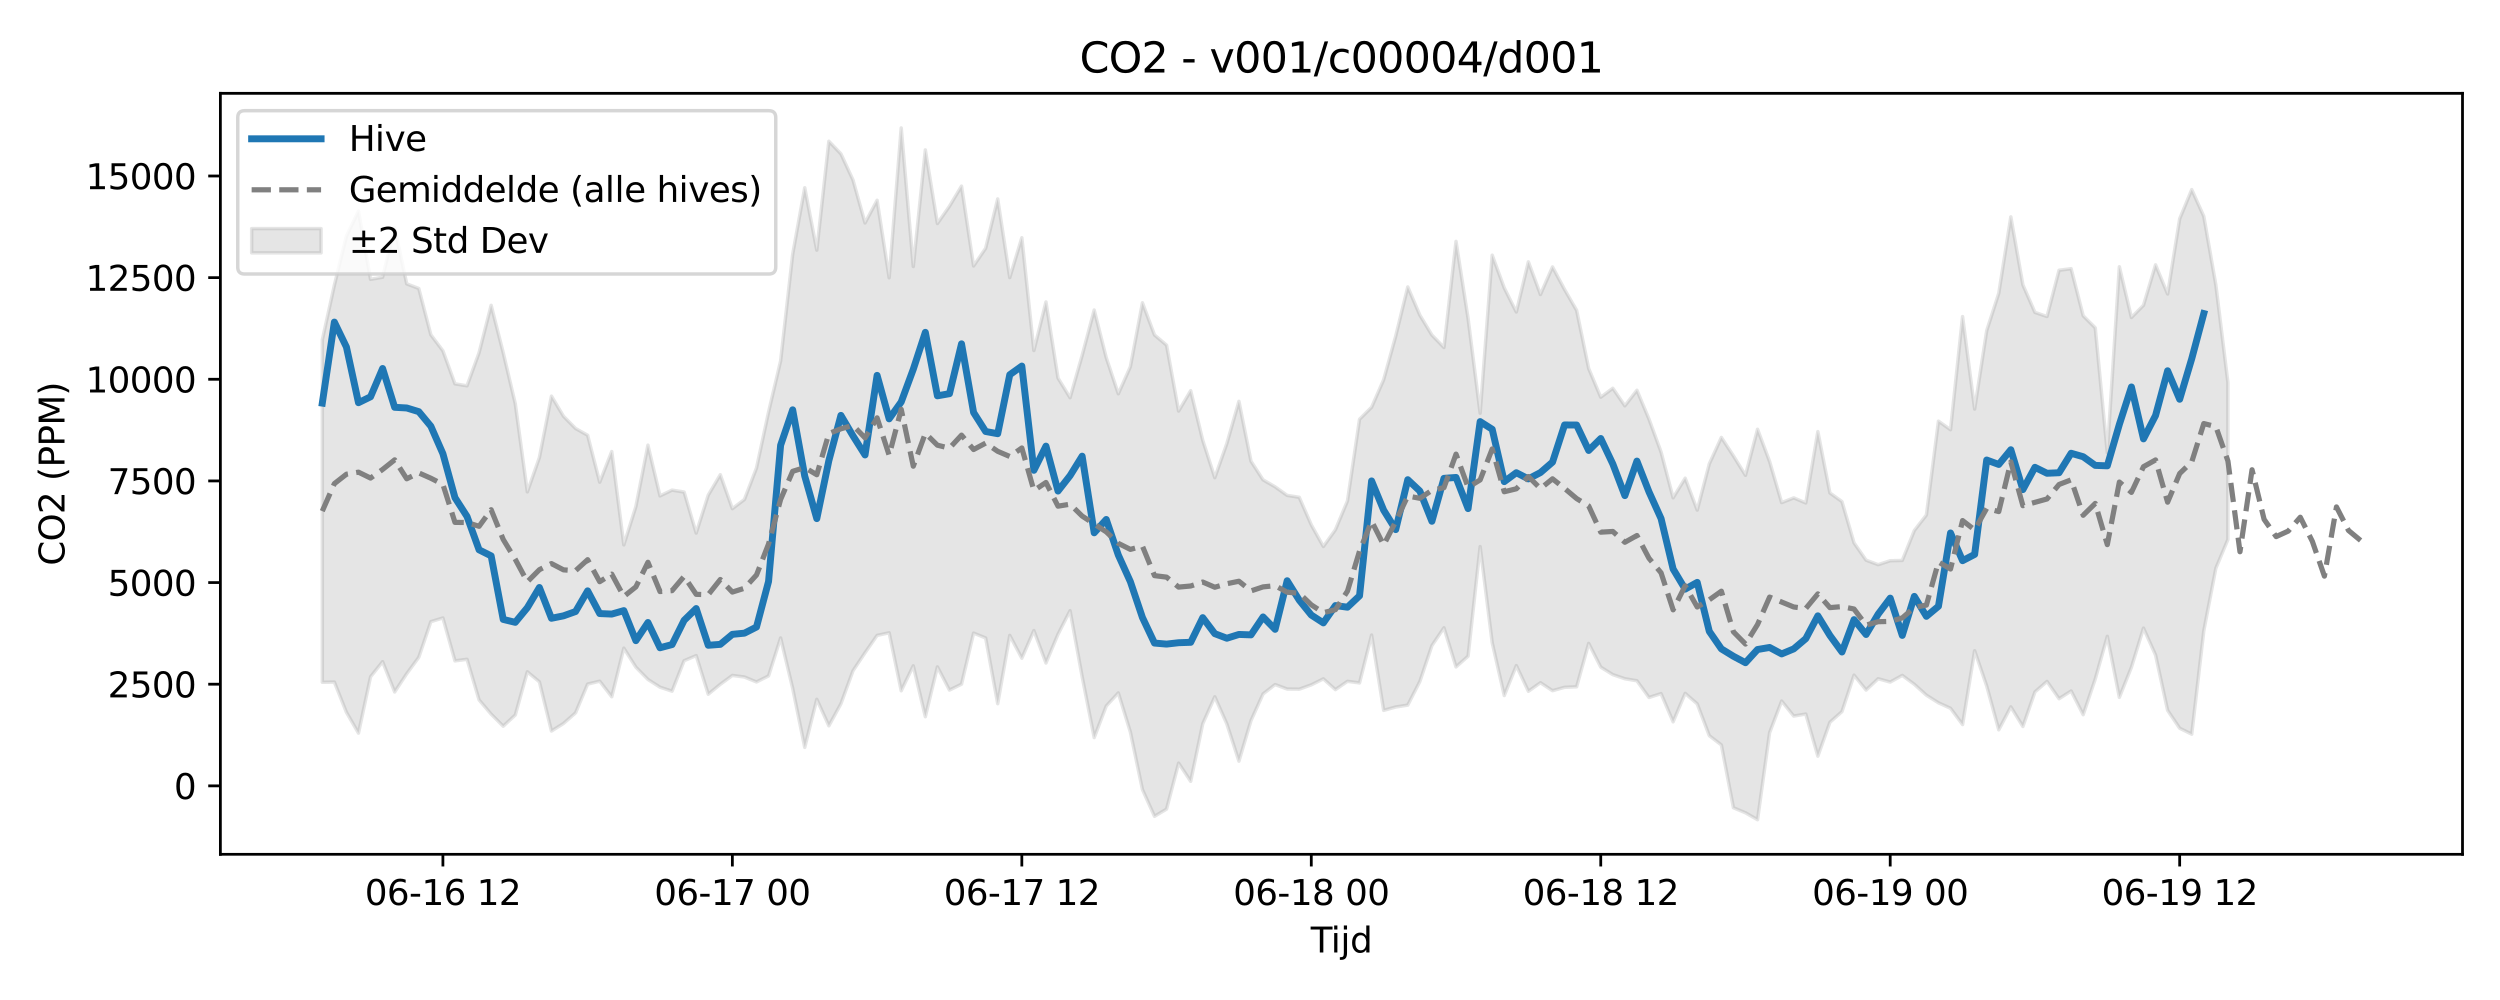 <?xml version="1.0" encoding="utf-8" standalone="no"?>
<!DOCTYPE svg PUBLIC "-//W3C//DTD SVG 1.1//EN"
  "http://www.w3.org/Graphics/SVG/1.1/DTD/svg11.dtd">
<svg xmlns:xlink="http://www.w3.org/1999/xlink" width="720pt" height="288pt" viewBox="0 0 720 288" xmlns="http://www.w3.org/2000/svg" version="1.1">
 <defs>
  <style type="text/css">*{stroke-linejoin: round; stroke-linecap: butt}</style>
 </defs>
 <g id="figure_1">
  <g id="patch_1">
   <path d="M 0 288 
L 720 288 
L 720 0 
L 0 0 
z
" style="fill: #ffffff"/>
  </g>
  <g id="axes_1">
   <g id="patch_2">
    <path d="M 63.47 246.04 
L 709.2 246.04 
L 709.2 26.88 
L 63.47 26.88 
z
" style="fill: #ffffff"/>
   </g>
   <g id="FillBetweenPolyCollection_1">
    <defs>
     <path id="ma2c3091490" d="M 92.821 -190.084 
L 92.821 -91.501 
L 96.295 -91.562 
L 99.768 -82.863 
L 103.242 -76.859 
L 106.716 -93.076 
L 110.189 -97.439 
L 113.663 -88.708 
L 117.136 -93.97 
L 120.61 -98.703 
L 124.083 -108.963 
L 127.557 -110.028 
L 131.03 -97.666 
L 134.504 -98.121 
L 137.977 -86.425 
L 141.451 -82.326 
L 144.924 -78.855 
L 148.398 -82.072 
L 151.871 -94.523 
L 155.345 -91.636 
L 158.819 -77.458 
L 162.292 -79.646 
L 165.766 -82.703 
L 169.239 -90.979 
L 172.713 -91.82 
L 176.186 -87.333 
L 179.66 -101.337 
L 183.133 -95.851 
L 186.607 -92.318 
L 190.08 -90.089 
L 193.554 -88.935 
L 197.027 -97.717 
L 200.501 -99.185 
L 203.974 -88.065 
L 207.448 -90.92 
L 210.922 -93.472 
L 214.395 -93.019 
L 217.869 -91.595 
L 221.342 -93.34 
L 224.816 -104.268 
L 228.289 -89.753 
L 231.763 -72.75 
L 235.236 -86.603 
L 238.71 -78.963 
L 242.183 -85.31 
L 245.657 -94.792 
L 249.13 -100.003 
L 252.604 -105.001 
L 256.077 -105.752 
L 259.551 -89.053 
L 263.025 -96.244 
L 266.498 -81.586 
L 269.972 -95.941 
L 273.445 -89.253 
L 276.919 -90.958 
L 280.392 -105.668 
L 283.866 -104.264 
L 287.339 -85.333 
L 290.813 -105.01 
L 294.286 -98.432 
L 297.76 -106.393 
L 301.233 -97.05 
L 304.707 -105.324 
L 308.18 -112.128 
L 311.654 -93.141 
L 315.128 -75.57 
L 318.601 -84.665 
L 322.075 -88.443 
L 325.548 -77.171 
L 329.022 -60.621 
L 332.495 -52.902 
L 335.969 -54.985 
L 339.442 -68.219 
L 342.916 -62.979 
L 346.389 -79.549 
L 349.863 -87.325 
L 353.336 -79.508 
L 356.81 -68.785 
L 360.283 -80.46 
L 363.757 -88.141 
L 367.231 -90.849 
L 370.704 -89.554 
L 374.178 -89.515 
L 377.651 -90.764 
L 381.125 -92.492 
L 384.598 -89.382 
L 388.072 -91.777 
L 391.545 -91.322 
L 395.019 -105.12 
L 398.492 -83.415 
L 401.966 -84.378 
L 405.439 -84.935 
L 408.913 -91.723 
L 412.387 -102.057 
L 415.86 -107.199 
L 419.334 -95.928 
L 422.807 -99.025 
L 426.281 -130.581 
L 429.754 -102.898 
L 433.228 -87.683 
L 436.701 -96.304 
L 440.175 -88.911 
L 443.648 -91.378 
L 447.122 -89.081 
L 450.595 -90.049 
L 454.069 -90.201 
L 457.542 -102.708 
L 461.016 -95.866 
L 464.49 -93.705 
L 467.963 -92.523 
L 471.437 -91.934 
L 474.91 -87.12 
L 478.384 -88.241 
L 481.857 -80.11 
L 485.331 -88.311 
L 488.804 -85.279 
L 492.278 -76.127 
L 495.751 -73.454 
L 499.225 -55.367 
L 502.698 -53.917 
L 506.172 -51.922 
L 509.645 -76.984 
L 513.119 -86.092 
L 516.593 -81.768 
L 520.066 -82.36 
L 523.54 -70.225 
L 527.013 -79.985 
L 530.487 -83.06 
L 533.96 -93.552 
L 537.434 -89.265 
L 540.907 -92.525 
L 544.381 -91.561 
L 547.854 -93.486 
L 551.328 -90.917 
L 554.801 -87.79 
L 558.275 -85.591 
L 561.748 -84.014 
L 565.222 -79.32 
L 568.696 -100.589 
L 572.169 -90.426 
L 575.643 -77.801 
L 579.116 -84.425 
L 582.59 -78.759 
L 586.063 -88.72 
L 589.537 -91.745 
L 593.01 -86.768 
L 596.484 -88.999 
L 599.957 -82.16 
L 603.431 -92.437 
L 606.904 -104.738 
L 610.378 -87.159 
L 613.851 -95.832 
L 617.325 -107.102 
L 620.799 -99.345 
L 624.272 -83.421 
L 627.746 -78.265 
L 631.219 -76.557 
L 634.693 -106.33 
L 638.166 -124.34 
L 641.64 -132.632 
L 641.64 -177.807 
L 641.64 -177.807 
L 638.166 -205.929 
L 634.693 -225.698 
L 631.219 -233.392 
L 627.746 -224.978 
L 624.272 -203.324 
L 620.799 -211.728 
L 617.325 -200.086 
L 613.851 -196.558 
L 610.378 -211.181 
L 606.904 -157.564 
L 603.431 -193.586 
L 599.957 -197.053 
L 596.484 -210.616 
L 593.01 -210.17 
L 589.537 -196.843 
L 586.063 -198.03 
L 582.59 -205.967 
L 579.116 -225.546 
L 575.643 -203.529 
L 572.169 -192.769 
L 568.696 -170.188 
L 565.222 -196.832 
L 561.748 -164.237 
L 558.275 -166.711 
L 554.801 -139.678 
L 551.328 -135.206 
L 547.854 -126.595 
L 544.381 -126.51 
L 540.907 -125.373 
L 537.434 -126.667 
L 533.96 -131.652 
L 530.487 -143.545 
L 527.013 -146.027 
L 523.54 -163.7 
L 520.066 -143.149 
L 516.593 -144.608 
L 513.119 -143.246 
L 509.645 -155.092 
L 506.172 -164.371 
L 502.698 -151.112 
L 499.225 -156.712 
L 495.751 -162.019 
L 492.278 -154.402 
L 488.804 -141.09 
L 485.331 -150.284 
L 481.857 -144.629 
L 478.384 -157.829 
L 474.91 -167.298 
L 471.437 -175.609 
L 467.963 -171.132 
L 464.49 -176.179 
L 461.016 -173.606 
L 457.542 -181.862 
L 454.069 -198.617 
L 450.595 -204.628 
L 447.122 -211.124 
L 443.648 -203.185 
L 440.175 -212.594 
L 436.701 -198.148 
L 433.228 -205.07 
L 429.754 -214.508 
L 426.281 -168.992 
L 422.807 -196.288 
L 419.334 -218.486 
L 415.86 -187.915 
L 412.387 -191.509 
L 408.913 -197.254 
L 405.439 -205.36 
L 401.966 -191.208 
L 398.492 -178.638 
L 395.019 -170.715 
L 391.545 -167.256 
L 388.072 -143.746 
L 384.598 -135.434 
L 381.125 -130.606 
L 377.651 -136.848 
L 374.178 -144.782 
L 370.704 -145.328 
L 367.231 -147.801 
L 363.757 -149.809 
L 360.283 -155.178 
L 356.81 -172.414 
L 353.336 -160.269 
L 349.863 -150.423 
L 346.389 -161.197 
L 342.916 -175.483 
L 339.442 -169.612 
L 335.969 -188.592 
L 332.495 -191.533 
L 329.022 -200.8 
L 325.548 -182.385 
L 322.075 -174.589 
L 318.601 -184.984 
L 315.128 -198.713 
L 311.654 -185.62 
L 308.18 -173.451 
L 304.707 -179.12 
L 301.233 -201.043 
L 297.76 -187.043 
L 294.286 -219.534 
L 290.813 -208.053 
L 287.339 -230.708 
L 283.866 -216.506 
L 280.392 -211.407 
L 276.919 -234.4 
L 273.445 -228.612 
L 269.972 -223.629 
L 266.498 -244.828 
L 263.025 -211.23 
L 259.551 -251.158 
L 256.077 -207.991 
L 252.604 -230.32 
L 249.13 -223.789 
L 245.657 -236.185 
L 242.183 -243.698 
L 238.71 -247.322 
L 235.236 -215.958 
L 231.763 -233.933 
L 228.289 -214.768 
L 224.816 -184.054 
L 221.342 -169.317 
L 217.869 -153.217 
L 214.395 -144.152 
L 210.922 -141.501 
L 207.448 -151.288 
L 203.974 -145.398 
L 200.501 -134.48 
L 197.027 -146.284 
L 193.554 -146.854 
L 190.08 -145.177 
L 186.607 -159.8 
L 183.133 -142.118 
L 179.66 -131.07 
L 176.186 -157.963 
L 172.713 -149.126 
L 169.239 -162.644 
L 165.766 -164.596 
L 162.292 -168.112 
L 158.819 -173.916 
L 155.345 -156.221 
L 151.871 -146.34 
L 148.398 -171.748 
L 144.924 -186.431 
L 141.451 -200.073 
L 137.977 -186.427 
L 134.504 -176.891 
L 131.03 -177.458 
L 127.557 -186.963 
L 124.083 -191.577 
L 120.61 -204.917 
L 117.136 -206.251 
L 113.663 -222.419 
L 110.189 -208.156 
L 106.716 -207.558 
L 103.242 -227.173 
L 99.768 -219.988 
L 96.295 -205.858 
L 92.821 -190.084 
z
" style="stroke: #808080; stroke-opacity: 0.2"/>
    </defs>
    <g clip-path="url(#pa533df06f1)">
     <use xlink:href="#ma2c3091490" x="0" y="288" style="fill: #808080; fill-opacity: 0.2; stroke: #808080; stroke-opacity: 0.2"/>
    </g>
   </g>
   <g id="matplotlib.axis_1">
    <g id="xtick_1">
     <g id="line2d_1">
      <defs>
       <path id="m41f090cf1e" d="M 0 0 
L 0 3.5 
" style="stroke: #000000; stroke-width: 0.8"/>
      </defs>
      <g>
       <use xlink:href="#m41f090cf1e" x="127.557" y="246.04" style="stroke: #000000; stroke-width: 0.8"/>
      </g>
     </g>
     <g id="text_1">
      <!-- 06-16 12 -->
      <g transform="translate(105.076 260.638) scale(0.1 -0.1)">
       <defs>
        <path id="DejaVuSans-30" d="M 2034 4250 
Q 1547 4250 1301 3770 
Q 1056 3291 1056 2328 
Q 1056 1369 1301 889 
Q 1547 409 2034 409 
Q 2525 409 2770 889 
Q 3016 1369 3016 2328 
Q 3016 3291 2770 3770 
Q 2525 4250 2034 4250 
z
M 2034 4750 
Q 2819 4750 3233 4129 
Q 3647 3509 3647 2328 
Q 3647 1150 3233 529 
Q 2819 -91 2034 -91 
Q 1250 -91 836 529 
Q 422 1150 422 2328 
Q 422 3509 836 4129 
Q 1250 4750 2034 4750 
z
" transform="scale(0.016)"/>
        <path id="DejaVuSans-36" d="M 2113 2584 
Q 1688 2584 1439 2293 
Q 1191 2003 1191 1497 
Q 1191 994 1439 701 
Q 1688 409 2113 409 
Q 2538 409 2786 701 
Q 3034 994 3034 1497 
Q 3034 2003 2786 2293 
Q 2538 2584 2113 2584 
z
M 3366 4563 
L 3366 3988 
Q 3128 4100 2886 4159 
Q 2644 4219 2406 4219 
Q 1781 4219 1451 3797 
Q 1122 3375 1075 2522 
Q 1259 2794 1537 2939 
Q 1816 3084 2150 3084 
Q 2853 3084 3261 2657 
Q 3669 2231 3669 1497 
Q 3669 778 3244 343 
Q 2819 -91 2113 -91 
Q 1303 -91 875 529 
Q 447 1150 447 2328 
Q 447 3434 972 4092 
Q 1497 4750 2381 4750 
Q 2619 4750 2861 4703 
Q 3103 4656 3366 4563 
z
" transform="scale(0.016)"/>
        <path id="DejaVuSans-2d" d="M 313 2009 
L 1997 2009 
L 1997 1497 
L 313 1497 
L 313 2009 
z
" transform="scale(0.016)"/>
        <path id="DejaVuSans-31" d="M 794 531 
L 1825 531 
L 1825 4091 
L 703 3866 
L 703 4441 
L 1819 4666 
L 2450 4666 
L 2450 531 
L 3481 531 
L 3481 0 
L 794 0 
L 794 531 
z
" transform="scale(0.016)"/>
        <path id="DejaVuSans-20" transform="scale(0.016)"/>
        <path id="DejaVuSans-32" d="M 1228 531 
L 3431 531 
L 3431 0 
L 469 0 
L 469 531 
Q 828 903 1448 1529 
Q 2069 2156 2228 2338 
Q 2531 2678 2651 2914 
Q 2772 3150 2772 3378 
Q 2772 3750 2511 3984 
Q 2250 4219 1831 4219 
Q 1534 4219 1204 4116 
Q 875 4013 500 3803 
L 500 4441 
Q 881 4594 1212 4672 
Q 1544 4750 1819 4750 
Q 2544 4750 2975 4387 
Q 3406 4025 3406 3419 
Q 3406 3131 3298 2873 
Q 3191 2616 2906 2266 
Q 2828 2175 2409 1742 
Q 1991 1309 1228 531 
z
" transform="scale(0.016)"/>
       </defs>
       <use xlink:href="#DejaVuSans-30"/>
       <use xlink:href="#DejaVuSans-36" transform="translate(63.623 0)"/>
       <use xlink:href="#DejaVuSans-2d" transform="translate(127.246 0)"/>
       <use xlink:href="#DejaVuSans-31" transform="translate(163.33 0)"/>
       <use xlink:href="#DejaVuSans-36" transform="translate(226.953 0)"/>
       <use xlink:href="#DejaVuSans-20" transform="translate(290.576 0)"/>
       <use xlink:href="#DejaVuSans-31" transform="translate(322.363 0)"/>
       <use xlink:href="#DejaVuSans-32" transform="translate(385.986 0)"/>
      </g>
     </g>
    </g>
    <g id="xtick_2">
     <g id="line2d_2">
      <g>
       <use xlink:href="#m41f090cf1e" x="210.922" y="246.04" style="stroke: #000000; stroke-width: 0.8"/>
      </g>
     </g>
     <g id="text_2">
      <!-- 06-17 00 -->
      <g transform="translate(188.441 260.638) scale(0.1 -0.1)">
       <defs>
        <path id="DejaVuSans-37" d="M 525 4666 
L 3525 4666 
L 3525 4397 
L 1831 0 
L 1172 0 
L 2766 4134 
L 525 4134 
L 525 4666 
z
" transform="scale(0.016)"/>
       </defs>
       <use xlink:href="#DejaVuSans-30"/>
       <use xlink:href="#DejaVuSans-36" transform="translate(63.623 0)"/>
       <use xlink:href="#DejaVuSans-2d" transform="translate(127.246 0)"/>
       <use xlink:href="#DejaVuSans-31" transform="translate(163.33 0)"/>
       <use xlink:href="#DejaVuSans-37" transform="translate(226.953 0)"/>
       <use xlink:href="#DejaVuSans-20" transform="translate(290.576 0)"/>
       <use xlink:href="#DejaVuSans-30" transform="translate(322.363 0)"/>
       <use xlink:href="#DejaVuSans-30" transform="translate(385.986 0)"/>
      </g>
     </g>
    </g>
    <g id="xtick_3">
     <g id="line2d_3">
      <g>
       <use xlink:href="#m41f090cf1e" x="294.286" y="246.04" style="stroke: #000000; stroke-width: 0.8"/>
      </g>
     </g>
     <g id="text_3">
      <!-- 06-17 12 -->
      <g transform="translate(271.806 260.638) scale(0.1 -0.1)">
       <use xlink:href="#DejaVuSans-30"/>
       <use xlink:href="#DejaVuSans-36" transform="translate(63.623 0)"/>
       <use xlink:href="#DejaVuSans-2d" transform="translate(127.246 0)"/>
       <use xlink:href="#DejaVuSans-31" transform="translate(163.33 0)"/>
       <use xlink:href="#DejaVuSans-37" transform="translate(226.953 0)"/>
       <use xlink:href="#DejaVuSans-20" transform="translate(290.576 0)"/>
       <use xlink:href="#DejaVuSans-31" transform="translate(322.363 0)"/>
       <use xlink:href="#DejaVuSans-32" transform="translate(385.986 0)"/>
      </g>
     </g>
    </g>
    <g id="xtick_4">
     <g id="line2d_4">
      <g>
       <use xlink:href="#m41f090cf1e" x="377.651" y="246.04" style="stroke: #000000; stroke-width: 0.8"/>
      </g>
     </g>
     <g id="text_4">
      <!-- 06-18 00 -->
      <g transform="translate(355.171 260.638) scale(0.1 -0.1)">
       <defs>
        <path id="DejaVuSans-38" d="M 2034 2216 
Q 1584 2216 1326 1975 
Q 1069 1734 1069 1313 
Q 1069 891 1326 650 
Q 1584 409 2034 409 
Q 2484 409 2743 651 
Q 3003 894 3003 1313 
Q 3003 1734 2745 1975 
Q 2488 2216 2034 2216 
z
M 1403 2484 
Q 997 2584 770 2862 
Q 544 3141 544 3541 
Q 544 4100 942 4425 
Q 1341 4750 2034 4750 
Q 2731 4750 3128 4425 
Q 3525 4100 3525 3541 
Q 3525 3141 3298 2862 
Q 3072 2584 2669 2484 
Q 3125 2378 3379 2068 
Q 3634 1759 3634 1313 
Q 3634 634 3220 271 
Q 2806 -91 2034 -91 
Q 1263 -91 848 271 
Q 434 634 434 1313 
Q 434 1759 690 2068 
Q 947 2378 1403 2484 
z
M 1172 3481 
Q 1172 3119 1398 2916 
Q 1625 2713 2034 2713 
Q 2441 2713 2670 2916 
Q 2900 3119 2900 3481 
Q 2900 3844 2670 4047 
Q 2441 4250 2034 4250 
Q 1625 4250 1398 4047 
Q 1172 3844 1172 3481 
z
" transform="scale(0.016)"/>
       </defs>
       <use xlink:href="#DejaVuSans-30"/>
       <use xlink:href="#DejaVuSans-36" transform="translate(63.623 0)"/>
       <use xlink:href="#DejaVuSans-2d" transform="translate(127.246 0)"/>
       <use xlink:href="#DejaVuSans-31" transform="translate(163.33 0)"/>
       <use xlink:href="#DejaVuSans-38" transform="translate(226.953 0)"/>
       <use xlink:href="#DejaVuSans-20" transform="translate(290.576 0)"/>
       <use xlink:href="#DejaVuSans-30" transform="translate(322.363 0)"/>
       <use xlink:href="#DejaVuSans-30" transform="translate(385.986 0)"/>
      </g>
     </g>
    </g>
    <g id="xtick_5">
     <g id="line2d_5">
      <g>
       <use xlink:href="#m41f090cf1e" x="461.016" y="246.04" style="stroke: #000000; stroke-width: 0.8"/>
      </g>
     </g>
     <g id="text_5">
      <!-- 06-18 12 -->
      <g transform="translate(438.536 260.638) scale(0.1 -0.1)">
       <use xlink:href="#DejaVuSans-30"/>
       <use xlink:href="#DejaVuSans-36" transform="translate(63.623 0)"/>
       <use xlink:href="#DejaVuSans-2d" transform="translate(127.246 0)"/>
       <use xlink:href="#DejaVuSans-31" transform="translate(163.33 0)"/>
       <use xlink:href="#DejaVuSans-38" transform="translate(226.953 0)"/>
       <use xlink:href="#DejaVuSans-20" transform="translate(290.576 0)"/>
       <use xlink:href="#DejaVuSans-31" transform="translate(322.363 0)"/>
       <use xlink:href="#DejaVuSans-32" transform="translate(385.986 0)"/>
      </g>
     </g>
    </g>
    <g id="xtick_6">
     <g id="line2d_6">
      <g>
       <use xlink:href="#m41f090cf1e" x="544.381" y="246.04" style="stroke: #000000; stroke-width: 0.8"/>
      </g>
     </g>
     <g id="text_6">
      <!-- 06-19 00 -->
      <g transform="translate(521.9 260.638) scale(0.1 -0.1)">
       <defs>
        <path id="DejaVuSans-39" d="M 703 97 
L 703 672 
Q 941 559 1184 500 
Q 1428 441 1663 441 
Q 2288 441 2617 861 
Q 2947 1281 2994 2138 
Q 2813 1869 2534 1725 
Q 2256 1581 1919 1581 
Q 1219 1581 811 2004 
Q 403 2428 403 3163 
Q 403 3881 828 4315 
Q 1253 4750 1959 4750 
Q 2769 4750 3195 4129 
Q 3622 3509 3622 2328 
Q 3622 1225 3098 567 
Q 2575 -91 1691 -91 
Q 1453 -91 1209 -44 
Q 966 3 703 97 
z
M 1959 2075 
Q 2384 2075 2632 2365 
Q 2881 2656 2881 3163 
Q 2881 3666 2632 3958 
Q 2384 4250 1959 4250 
Q 1534 4250 1286 3958 
Q 1038 3666 1038 3163 
Q 1038 2656 1286 2365 
Q 1534 2075 1959 2075 
z
" transform="scale(0.016)"/>
       </defs>
       <use xlink:href="#DejaVuSans-30"/>
       <use xlink:href="#DejaVuSans-36" transform="translate(63.623 0)"/>
       <use xlink:href="#DejaVuSans-2d" transform="translate(127.246 0)"/>
       <use xlink:href="#DejaVuSans-31" transform="translate(163.33 0)"/>
       <use xlink:href="#DejaVuSans-39" transform="translate(226.953 0)"/>
       <use xlink:href="#DejaVuSans-20" transform="translate(290.576 0)"/>
       <use xlink:href="#DejaVuSans-30" transform="translate(322.363 0)"/>
       <use xlink:href="#DejaVuSans-30" transform="translate(385.986 0)"/>
      </g>
     </g>
    </g>
    <g id="xtick_7">
     <g id="line2d_7">
      <g>
       <use xlink:href="#m41f090cf1e" x="627.746" y="246.04" style="stroke: #000000; stroke-width: 0.8"/>
      </g>
     </g>
     <g id="text_7">
      <!-- 06-19 12 -->
      <g transform="translate(605.265 260.638) scale(0.1 -0.1)">
       <use xlink:href="#DejaVuSans-30"/>
       <use xlink:href="#DejaVuSans-36" transform="translate(63.623 0)"/>
       <use xlink:href="#DejaVuSans-2d" transform="translate(127.246 0)"/>
       <use xlink:href="#DejaVuSans-31" transform="translate(163.33 0)"/>
       <use xlink:href="#DejaVuSans-39" transform="translate(226.953 0)"/>
       <use xlink:href="#DejaVuSans-20" transform="translate(290.576 0)"/>
       <use xlink:href="#DejaVuSans-31" transform="translate(322.363 0)"/>
       <use xlink:href="#DejaVuSans-32" transform="translate(385.986 0)"/>
      </g>
     </g>
    </g>
    <g id="text_8">
     <!-- Tijd -->
     <g transform="translate(377.485 274.317) scale(0.1 -0.1)">
      <defs>
       <path id="DejaVuSans-54" d="M -19 4666 
L 3928 4666 
L 3928 4134 
L 2272 4134 
L 2272 0 
L 1638 0 
L 1638 4134 
L -19 4134 
L -19 4666 
z
" transform="scale(0.016)"/>
       <path id="DejaVuSans-69" d="M 603 3500 
L 1178 3500 
L 1178 0 
L 603 0 
L 603 3500 
z
M 603 4863 
L 1178 4863 
L 1178 4134 
L 603 4134 
L 603 4863 
z
" transform="scale(0.016)"/>
       <path id="DejaVuSans-6a" d="M 603 3500 
L 1178 3500 
L 1178 -63 
Q 1178 -731 923 -1031 
Q 669 -1331 103 -1331 
L -116 -1331 
L -116 -844 
L 38 -844 
Q 366 -844 484 -692 
Q 603 -541 603 -63 
L 603 3500 
z
M 603 4863 
L 1178 4863 
L 1178 4134 
L 603 4134 
L 603 4863 
z
" transform="scale(0.016)"/>
       <path id="DejaVuSans-64" d="M 2906 2969 
L 2906 4863 
L 3481 4863 
L 3481 0 
L 2906 0 
L 2906 525 
Q 2725 213 2448 61 
Q 2172 -91 1784 -91 
Q 1150 -91 751 415 
Q 353 922 353 1747 
Q 353 2572 751 3078 
Q 1150 3584 1784 3584 
Q 2172 3584 2448 3432 
Q 2725 3281 2906 2969 
z
M 947 1747 
Q 947 1113 1208 752 
Q 1469 391 1925 391 
Q 2381 391 2643 752 
Q 2906 1113 2906 1747 
Q 2906 2381 2643 2742 
Q 2381 3103 1925 3103 
Q 1469 3103 1208 2742 
Q 947 2381 947 1747 
z
" transform="scale(0.016)"/>
      </defs>
      <use xlink:href="#DejaVuSans-54"/>
      <use xlink:href="#DejaVuSans-69" transform="translate(57.959 0)"/>
      <use xlink:href="#DejaVuSans-6a" transform="translate(85.742 0)"/>
      <use xlink:href="#DejaVuSans-64" transform="translate(113.525 0)"/>
     </g>
    </g>
   </g>
   <g id="matplotlib.axis_2">
    <g id="ytick_1">
     <g id="line2d_8">
      <defs>
       <path id="m0259a83ee4" d="M 0 0 
L -3.5 0 
" style="stroke: #000000; stroke-width: 0.8"/>
      </defs>
      <g>
       <use xlink:href="#m0259a83ee4" x="63.47" y="226.328" style="stroke: #000000; stroke-width: 0.8"/>
      </g>
     </g>
     <g id="text_9">
      <!-- 0 -->
      <g transform="translate(50.108 230.127) scale(0.1 -0.1)">
       <use xlink:href="#DejaVuSans-30"/>
      </g>
     </g>
    </g>
    <g id="ytick_2">
     <g id="line2d_9">
      <g>
       <use xlink:href="#m0259a83ee4" x="63.47" y="197.054" style="stroke: #000000; stroke-width: 0.8"/>
      </g>
     </g>
     <g id="text_10">
      <!-- 2500 -->
      <g transform="translate(31.02 200.853) scale(0.1 -0.1)">
       <defs>
        <path id="DejaVuSans-35" d="M 691 4666 
L 3169 4666 
L 3169 4134 
L 1269 4134 
L 1269 2991 
Q 1406 3038 1543 3061 
Q 1681 3084 1819 3084 
Q 2600 3084 3056 2656 
Q 3513 2228 3513 1497 
Q 3513 744 3044 326 
Q 2575 -91 1722 -91 
Q 1428 -91 1123 -41 
Q 819 9 494 109 
L 494 744 
Q 775 591 1075 516 
Q 1375 441 1709 441 
Q 2250 441 2565 725 
Q 2881 1009 2881 1497 
Q 2881 1984 2565 2268 
Q 2250 2553 1709 2553 
Q 1456 2553 1204 2497 
Q 953 2441 691 2322 
L 691 4666 
z
" transform="scale(0.016)"/>
       </defs>
       <use xlink:href="#DejaVuSans-32"/>
       <use xlink:href="#DejaVuSans-35" transform="translate(63.623 0)"/>
       <use xlink:href="#DejaVuSans-30" transform="translate(127.246 0)"/>
       <use xlink:href="#DejaVuSans-30" transform="translate(190.869 0)"/>
      </g>
     </g>
    </g>
    <g id="ytick_3">
     <g id="line2d_10">
      <g>
       <use xlink:href="#m0259a83ee4" x="63.47" y="167.78" style="stroke: #000000; stroke-width: 0.8"/>
      </g>
     </g>
     <g id="text_11">
      <!-- 5000 -->
      <g transform="translate(31.02 171.579) scale(0.1 -0.1)">
       <use xlink:href="#DejaVuSans-35"/>
       <use xlink:href="#DejaVuSans-30" transform="translate(63.623 0)"/>
       <use xlink:href="#DejaVuSans-30" transform="translate(127.246 0)"/>
       <use xlink:href="#DejaVuSans-30" transform="translate(190.869 0)"/>
      </g>
     </g>
    </g>
    <g id="ytick_4">
     <g id="line2d_11">
      <g>
       <use xlink:href="#m0259a83ee4" x="63.47" y="138.506" style="stroke: #000000; stroke-width: 0.8"/>
      </g>
     </g>
     <g id="text_12">
      <!-- 7500 -->
      <g transform="translate(31.02 142.306) scale(0.1 -0.1)">
       <use xlink:href="#DejaVuSans-37"/>
       <use xlink:href="#DejaVuSans-35" transform="translate(63.623 0)"/>
       <use xlink:href="#DejaVuSans-30" transform="translate(127.246 0)"/>
       <use xlink:href="#DejaVuSans-30" transform="translate(190.869 0)"/>
      </g>
     </g>
    </g>
    <g id="ytick_5">
     <g id="line2d_12">
      <g>
       <use xlink:href="#m0259a83ee4" x="63.47" y="109.233" style="stroke: #000000; stroke-width: 0.8"/>
      </g>
     </g>
     <g id="text_13">
      <!-- 10000 -->
      <g transform="translate(24.657 113.032) scale(0.1 -0.1)">
       <use xlink:href="#DejaVuSans-31"/>
       <use xlink:href="#DejaVuSans-30" transform="translate(63.623 0)"/>
       <use xlink:href="#DejaVuSans-30" transform="translate(127.246 0)"/>
       <use xlink:href="#DejaVuSans-30" transform="translate(190.869 0)"/>
       <use xlink:href="#DejaVuSans-30" transform="translate(254.492 0)"/>
      </g>
     </g>
    </g>
    <g id="ytick_6">
     <g id="line2d_13">
      <g>
       <use xlink:href="#m0259a83ee4" x="63.47" y="79.959" style="stroke: #000000; stroke-width: 0.8"/>
      </g>
     </g>
     <g id="text_14">
      <!-- 12500 -->
      <g transform="translate(24.657 83.758) scale(0.1 -0.1)">
       <use xlink:href="#DejaVuSans-31"/>
       <use xlink:href="#DejaVuSans-32" transform="translate(63.623 0)"/>
       <use xlink:href="#DejaVuSans-35" transform="translate(127.246 0)"/>
       <use xlink:href="#DejaVuSans-30" transform="translate(190.869 0)"/>
       <use xlink:href="#DejaVuSans-30" transform="translate(254.492 0)"/>
      </g>
     </g>
    </g>
    <g id="ytick_7">
     <g id="line2d_14">
      <g>
       <use xlink:href="#m0259a83ee4" x="63.47" y="50.685" style="stroke: #000000; stroke-width: 0.8"/>
      </g>
     </g>
     <g id="text_15">
      <!-- 15000 -->
      <g transform="translate(24.657 54.484) scale(0.1 -0.1)">
       <use xlink:href="#DejaVuSans-31"/>
       <use xlink:href="#DejaVuSans-35" transform="translate(63.623 0)"/>
       <use xlink:href="#DejaVuSans-30" transform="translate(127.246 0)"/>
       <use xlink:href="#DejaVuSans-30" transform="translate(190.869 0)"/>
       <use xlink:href="#DejaVuSans-30" transform="translate(254.492 0)"/>
      </g>
     </g>
    </g>
    <g id="text_16">
     <!-- CO2 (PPM) -->
     <g transform="translate(18.578 162.903) rotate(-90) scale(0.1 -0.1)">
      <defs>
       <path id="DejaVuSans-43" d="M 4122 4306 
L 4122 3641 
Q 3803 3938 3442 4084 
Q 3081 4231 2675 4231 
Q 1875 4231 1450 3742 
Q 1025 3253 1025 2328 
Q 1025 1406 1450 917 
Q 1875 428 2675 428 
Q 3081 428 3442 575 
Q 3803 722 4122 1019 
L 4122 359 
Q 3791 134 3420 21 
Q 3050 -91 2638 -91 
Q 1578 -91 968 557 
Q 359 1206 359 2328 
Q 359 3453 968 4101 
Q 1578 4750 2638 4750 
Q 3056 4750 3426 4639 
Q 3797 4528 4122 4306 
z
" transform="scale(0.016)"/>
       <path id="DejaVuSans-4f" d="M 2522 4238 
Q 1834 4238 1429 3725 
Q 1025 3213 1025 2328 
Q 1025 1447 1429 934 
Q 1834 422 2522 422 
Q 3209 422 3611 934 
Q 4013 1447 4013 2328 
Q 4013 3213 3611 3725 
Q 3209 4238 2522 4238 
z
M 2522 4750 
Q 3503 4750 4090 4092 
Q 4678 3434 4678 2328 
Q 4678 1225 4090 567 
Q 3503 -91 2522 -91 
Q 1538 -91 948 565 
Q 359 1222 359 2328 
Q 359 3434 948 4092 
Q 1538 4750 2522 4750 
z
" transform="scale(0.016)"/>
       <path id="DejaVuSans-28" d="M 1984 4856 
Q 1566 4138 1362 3434 
Q 1159 2731 1159 2009 
Q 1159 1288 1364 580 
Q 1569 -128 1984 -844 
L 1484 -844 
Q 1016 -109 783 600 
Q 550 1309 550 2009 
Q 550 2706 781 3412 
Q 1013 4119 1484 4856 
L 1984 4856 
z
" transform="scale(0.016)"/>
       <path id="DejaVuSans-50" d="M 1259 4147 
L 1259 2394 
L 2053 2394 
Q 2494 2394 2734 2622 
Q 2975 2850 2975 3272 
Q 2975 3691 2734 3919 
Q 2494 4147 2053 4147 
L 1259 4147 
z
M 628 4666 
L 2053 4666 
Q 2838 4666 3239 4311 
Q 3641 3956 3641 3272 
Q 3641 2581 3239 2228 
Q 2838 1875 2053 1875 
L 1259 1875 
L 1259 0 
L 628 0 
L 628 4666 
z
" transform="scale(0.016)"/>
       <path id="DejaVuSans-4d" d="M 628 4666 
L 1569 4666 
L 2759 1491 
L 3956 4666 
L 4897 4666 
L 4897 0 
L 4281 0 
L 4281 4097 
L 3078 897 
L 2444 897 
L 1241 4097 
L 1241 0 
L 628 0 
L 628 4666 
z
" transform="scale(0.016)"/>
       <path id="DejaVuSans-29" d="M 513 4856 
L 1013 4856 
Q 1481 4119 1714 3412 
Q 1947 2706 1947 2009 
Q 1947 1309 1714 600 
Q 1481 -109 1013 -844 
L 513 -844 
Q 928 -128 1133 580 
Q 1338 1288 1338 2009 
Q 1338 2731 1133 3434 
Q 928 4138 513 4856 
z
" transform="scale(0.016)"/>
      </defs>
      <use xlink:href="#DejaVuSans-43"/>
      <use xlink:href="#DejaVuSans-4f" transform="translate(69.824 0)"/>
      <use xlink:href="#DejaVuSans-32" transform="translate(148.535 0)"/>
      <use xlink:href="#DejaVuSans-20" transform="translate(212.158 0)"/>
      <use xlink:href="#DejaVuSans-28" transform="translate(243.945 0)"/>
      <use xlink:href="#DejaVuSans-50" transform="translate(282.959 0)"/>
      <use xlink:href="#DejaVuSans-50" transform="translate(343.262 0)"/>
      <use xlink:href="#DejaVuSans-4d" transform="translate(403.564 0)"/>
      <use xlink:href="#DejaVuSans-29" transform="translate(489.844 0)"/>
     </g>
    </g>
   </g>
   <g id="line2d_15">
    <path d="M 92.821 116.094 
L 96.295 92.765 
L 99.768 99.947 
L 103.242 115.977 
L 106.716 114.276 
L 110.189 106.13 
L 113.663 117.304 
L 117.136 117.496 
L 120.61 118.557 
L 124.083 122.745 
L 127.557 130.669 
L 131.03 143.327 
L 134.504 148.744 
L 137.977 158.35 
L 141.451 160.095 
L 144.924 178.393 
L 148.398 179.232 
L 151.871 175.021 
L 155.345 169.201 
L 158.819 178.065 
L 162.292 177.362 
L 165.766 176.121 
L 169.239 170.169 
L 172.713 176.707 
L 176.186 176.855 
L 179.66 175.86 
L 183.133 184.509 
L 186.607 179.283 
L 190.08 186.558 
L 193.554 185.637 
L 197.027 178.651 
L 200.501 175.263 
L 203.974 185.84 
L 207.448 185.575 
L 210.922 182.69 
L 214.395 182.351 
L 217.869 180.583 
L 221.342 167.464 
L 224.816 128.229 
L 228.289 118.03 
L 231.763 137.109 
L 235.236 149.357 
L 238.71 132.652 
L 242.183 119.635 
L 245.657 125.517 
L 249.13 131.024 
L 252.604 108.109 
L 256.077 120.626 
L 259.551 115.759 
L 263.025 106.34 
L 266.498 95.716 
L 269.972 113.998 
L 273.445 113.382 
L 276.919 99.026 
L 280.392 118.792 
L 283.866 124.268 
L 287.339 124.908 
L 290.813 107.921 
L 294.286 105.431 
L 297.76 135.446 
L 301.233 128.491 
L 304.707 141.422 
L 308.18 136.988 
L 311.654 131.383 
L 315.128 153.444 
L 318.601 149.611 
L 322.075 159.853 
L 325.548 167.523 
L 329.022 177.85 
L 332.495 185.204 
L 335.969 185.501 
L 339.442 185.102 
L 342.916 184.985 
L 346.389 177.885 
L 349.863 182.495 
L 353.336 183.811 
L 356.81 182.718 
L 360.283 182.843 
L 363.757 177.683 
L 367.231 181.242 
L 370.704 167.257 
L 374.178 172.839 
L 377.651 177.136 
L 381.125 179.392 
L 384.598 174.404 
L 388.072 174.872 
L 391.545 171.594 
L 395.019 138.51 
L 398.492 146.933 
L 401.966 152.523 
L 405.439 138.155 
L 408.913 141.414 
L 412.387 150.126 
L 415.86 137.765 
L 419.334 137.503 
L 422.807 146.473 
L 426.281 121.426 
L 429.754 123.631 
L 433.228 138.709 
L 436.701 136.141 
L 440.175 137.921 
L 443.648 136.098 
L 447.122 133.093 
L 450.595 122.386 
L 454.069 122.406 
L 457.542 129.732 
L 461.016 126.29 
L 464.49 133.62 
L 467.963 142.734 
L 471.437 132.796 
L 474.91 141.656 
L 478.384 149.342 
L 481.857 163.869 
L 485.331 169.669 
L 488.804 167.726 
L 492.278 181.832 
L 495.751 186.871 
L 499.225 189.002 
L 502.698 190.86 
L 506.172 187.058 
L 509.645 186.469 
L 513.119 188.326 
L 516.593 186.878 
L 520.066 183.935 
L 523.54 177.362 
L 527.013 183.014 
L 530.487 187.776 
L 533.96 178.459 
L 537.434 182.733 
L 540.907 176.882 
L 544.381 172.265 
L 547.854 182.995 
L 551.328 171.765 
L 554.801 177.503 
L 558.275 174.607 
L 561.748 153.495 
L 565.222 161.477 
L 568.696 159.669 
L 572.169 132.488 
L 575.643 133.758 
L 579.116 129.525 
L 582.59 141.004 
L 586.063 134.588 
L 589.537 136.301 
L 593.01 136.147 
L 596.484 130.54 
L 599.957 131.535 
L 603.431 134.033 
L 606.904 134.158 
L 610.378 122.215 
L 613.851 111.452 
L 617.325 126.391 
L 620.799 119.67 
L 624.272 106.785 
L 627.746 114.986 
L 631.219 103.304 
L 634.693 90.31 
L 634.693 90.31 
" clip-path="url(#pa533df06f1)" style="fill: none; stroke: #1f77b4; stroke-width: 2; stroke-linecap: square"/>
   </g>
   <g id="line2d_16">
    <path d="M 92.821 147.207 
L 96.295 139.29 
L 99.768 136.575 
L 103.242 135.984 
L 106.716 137.683 
L 110.189 135.202 
L 113.663 132.436 
L 117.136 137.889 
L 120.61 136.19 
L 124.083 137.73 
L 127.557 139.504 
L 131.03 150.438 
L 134.504 150.494 
L 137.977 151.574 
L 141.451 146.8 
L 144.924 155.357 
L 148.398 161.09 
L 151.871 167.569 
L 155.345 164.071 
L 158.819 162.313 
L 162.292 164.121 
L 165.766 164.35 
L 169.239 161.189 
L 172.713 167.527 
L 176.186 165.352 
L 179.66 171.797 
L 183.133 169.016 
L 186.607 161.941 
L 190.08 170.367 
L 193.554 170.105 
L 197.027 165.999 
L 200.501 171.168 
L 203.974 171.269 
L 207.448 166.896 
L 210.922 170.514 
L 214.395 169.414 
L 217.869 165.594 
L 221.342 156.672 
L 224.816 143.839 
L 228.289 135.74 
L 231.763 134.659 
L 235.236 136.72 
L 238.71 124.858 
L 242.183 123.496 
L 245.657 122.511 
L 249.13 126.104 
L 252.604 120.34 
L 256.077 131.128 
L 259.551 117.894 
L 263.025 134.263 
L 266.498 124.793 
L 269.972 128.215 
L 273.445 129.067 
L 276.919 125.321 
L 280.392 129.463 
L 283.866 127.615 
L 287.339 129.979 
L 290.813 131.468 
L 294.286 129.017 
L 297.76 141.282 
L 301.233 138.954 
L 304.707 145.778 
L 308.18 145.21 
L 311.654 148.619 
L 318.601 153.176 
L 322.075 156.484 
L 325.548 158.222 
L 329.022 157.29 
L 332.495 165.782 
L 335.969 166.212 
L 339.442 169.084 
L 342.916 168.769 
L 346.389 167.627 
L 349.863 169.126 
L 353.336 168.111 
L 356.81 167.4 
L 360.283 170.181 
L 363.757 169.025 
L 367.231 168.675 
L 370.704 170.559 
L 374.178 170.851 
L 377.651 174.194 
L 381.125 176.451 
L 384.598 175.592 
L 388.072 170.239 
L 391.545 158.711 
L 395.019 150.083 
L 398.492 156.974 
L 401.966 150.207 
L 405.439 142.852 
L 408.913 143.511 
L 412.387 141.217 
L 415.86 140.443 
L 419.334 130.793 
L 422.807 140.344 
L 426.281 138.214 
L 429.754 129.297 
L 433.228 141.623 
L 436.701 140.774 
L 440.175 137.247 
L 443.648 140.719 
L 447.122 137.898 
L 450.595 140.661 
L 454.069 143.591 
L 457.542 145.715 
L 461.016 153.264 
L 464.49 153.058 
L 467.963 156.173 
L 471.437 154.228 
L 474.91 160.791 
L 478.384 164.965 
L 481.857 175.631 
L 485.331 168.703 
L 488.804 174.815 
L 492.278 172.736 
L 495.751 170.264 
L 499.225 181.961 
L 502.698 185.486 
L 506.172 179.853 
L 509.645 171.962 
L 516.593 174.812 
L 520.066 175.245 
L 523.54 171.038 
L 527.013 174.994 
L 530.487 174.698 
L 533.96 175.398 
L 537.434 180.034 
L 540.907 179.051 
L 544.381 178.965 
L 547.854 177.96 
L 551.328 174.939 
L 554.801 174.266 
L 558.275 161.849 
L 561.748 163.874 
L 565.222 149.924 
L 568.696 152.611 
L 572.169 146.403 
L 575.643 147.335 
L 579.116 133.015 
L 582.59 145.637 
L 589.537 143.706 
L 593.01 139.531 
L 596.484 138.192 
L 599.957 148.394 
L 603.431 144.989 
L 606.904 156.849 
L 610.378 138.83 
L 613.851 141.805 
L 617.325 134.406 
L 620.799 132.464 
L 624.272 144.627 
L 627.746 136.378 
L 631.219 133.025 
L 634.693 121.986 
L 638.166 122.865 
L 641.64 132.78 
L 645.113 158.9 
L 648.587 135.294 
L 652.06 149.572 
L 655.534 154.541 
L 659.007 152.952 
L 662.481 148.963 
L 665.955 155.911 
L 669.428 165.922 
L 672.902 145.997 
L 676.375 152.776 
L 679.849 155.653 
L 679.849 155.653 
" clip-path="url(#pa533df06f1)" style="fill: none; stroke-dasharray: 5.55,2.4; stroke-dashoffset: 0; stroke: #808080; stroke-width: 1.5"/>
   </g>
   <g id="patch_3">
    <path d="M 63.47 246.04 
L 63.47 26.88 
" style="fill: none; stroke: #000000; stroke-width: 0.8; stroke-linejoin: miter; stroke-linecap: square"/>
   </g>
   <g id="patch_4">
    <path d="M 709.2 246.04 
L 709.2 26.88 
" style="fill: none; stroke: #000000; stroke-width: 0.8; stroke-linejoin: miter; stroke-linecap: square"/>
   </g>
   <g id="patch_5">
    <path d="M 63.47 246.04 
L 709.2 246.04 
" style="fill: none; stroke: #000000; stroke-width: 0.8; stroke-linejoin: miter; stroke-linecap: square"/>
   </g>
   <g id="patch_6">
    <path d="M 63.47 26.88 
L 709.2 26.88 
" style="fill: none; stroke: #000000; stroke-width: 0.8; stroke-linejoin: miter; stroke-linecap: square"/>
   </g>
   <g id="text_17">
    <!-- CO2 - v001/c00004/d001 -->
    <g transform="translate(310.932 20.88) scale(0.12 -0.12)">
     <defs>
      <path id="DejaVuSans-76" d="M 191 3500 
L 800 3500 
L 1894 563 
L 2988 3500 
L 3597 3500 
L 2284 0 
L 1503 0 
L 191 3500 
z
" transform="scale(0.016)"/>
      <path id="DejaVuSans-2f" d="M 1625 4666 
L 2156 4666 
L 531 -594 
L 0 -594 
L 1625 4666 
z
" transform="scale(0.016)"/>
      <path id="DejaVuSans-63" d="M 3122 3366 
L 3122 2828 
Q 2878 2963 2633 3030 
Q 2388 3097 2138 3097 
Q 1578 3097 1268 2742 
Q 959 2388 959 1747 
Q 959 1106 1268 751 
Q 1578 397 2138 397 
Q 2388 397 2633 464 
Q 2878 531 3122 666 
L 3122 134 
Q 2881 22 2623 -34 
Q 2366 -91 2075 -91 
Q 1284 -91 818 406 
Q 353 903 353 1747 
Q 353 2603 823 3093 
Q 1294 3584 2113 3584 
Q 2378 3584 2631 3529 
Q 2884 3475 3122 3366 
z
" transform="scale(0.016)"/>
      <path id="DejaVuSans-34" d="M 2419 4116 
L 825 1625 
L 2419 1625 
L 2419 4116 
z
M 2253 4666 
L 3047 4666 
L 3047 1625 
L 3713 1625 
L 3713 1100 
L 3047 1100 
L 3047 0 
L 2419 0 
L 2419 1100 
L 313 1100 
L 313 1709 
L 2253 4666 
z
" transform="scale(0.016)"/>
     </defs>
     <use xlink:href="#DejaVuSans-43"/>
     <use xlink:href="#DejaVuSans-4f" transform="translate(69.824 0)"/>
     <use xlink:href="#DejaVuSans-32" transform="translate(148.535 0)"/>
     <use xlink:href="#DejaVuSans-20" transform="translate(212.158 0)"/>
     <use xlink:href="#DejaVuSans-2d" transform="translate(243.945 0)"/>
     <use xlink:href="#DejaVuSans-20" transform="translate(280.029 0)"/>
     <use xlink:href="#DejaVuSans-76" transform="translate(311.816 0)"/>
     <use xlink:href="#DejaVuSans-30" transform="translate(370.996 0)"/>
     <use xlink:href="#DejaVuSans-30" transform="translate(434.619 0)"/>
     <use xlink:href="#DejaVuSans-31" transform="translate(498.242 0)"/>
     <use xlink:href="#DejaVuSans-2f" transform="translate(561.865 0)"/>
     <use xlink:href="#DejaVuSans-63" transform="translate(595.557 0)"/>
     <use xlink:href="#DejaVuSans-30" transform="translate(650.537 0)"/>
     <use xlink:href="#DejaVuSans-30" transform="translate(714.16 0)"/>
     <use xlink:href="#DejaVuSans-30" transform="translate(777.783 0)"/>
     <use xlink:href="#DejaVuSans-30" transform="translate(841.406 0)"/>
     <use xlink:href="#DejaVuSans-34" transform="translate(905.029 0)"/>
     <use xlink:href="#DejaVuSans-2f" transform="translate(968.652 0)"/>
     <use xlink:href="#DejaVuSans-64" transform="translate(1002.344 0)"/>
     <use xlink:href="#DejaVuSans-30" transform="translate(1065.82 0)"/>
     <use xlink:href="#DejaVuSans-30" transform="translate(1129.443 0)"/>
     <use xlink:href="#DejaVuSans-31" transform="translate(1193.066 0)"/>
    </g>
   </g>
   <g id="legend_1">
    <g id="patch_7">
     <path d="M 70.47 78.914 
L 221.414 78.914 
Q 223.414 78.914 223.414 76.914 
L 223.414 33.88 
Q 223.414 31.88 221.414 31.88 
L 70.47 31.88 
Q 68.47 31.88 68.47 33.88 
L 68.47 76.914 
Q 68.47 78.914 70.47 78.914 
z
" style="fill: #ffffff; opacity: 0.8; stroke: #cccccc; stroke-linejoin: miter"/>
    </g>
    <g id="line2d_17">
     <path d="M 72.47 39.978 
L 82.47 39.978 
L 92.47 39.978 
" style="fill: none; stroke: #1f77b4; stroke-width: 2; stroke-linecap: square"/>
    </g>
    <g id="text_18">
     <!-- Hive -->
     <g transform="translate(100.47 43.478) scale(0.1 -0.1)">
      <defs>
       <path id="DejaVuSans-48" d="M 628 4666 
L 1259 4666 
L 1259 2753 
L 3553 2753 
L 3553 4666 
L 4184 4666 
L 4184 0 
L 3553 0 
L 3553 2222 
L 1259 2222 
L 1259 0 
L 628 0 
L 628 4666 
z
" transform="scale(0.016)"/>
       <path id="DejaVuSans-65" d="M 3597 1894 
L 3597 1613 
L 953 1613 
Q 991 1019 1311 708 
Q 1631 397 2203 397 
Q 2534 397 2845 478 
Q 3156 559 3463 722 
L 3463 178 
Q 3153 47 2828 -22 
Q 2503 -91 2169 -91 
Q 1331 -91 842 396 
Q 353 884 353 1716 
Q 353 2575 817 3079 
Q 1281 3584 2069 3584 
Q 2775 3584 3186 3129 
Q 3597 2675 3597 1894 
z
M 3022 2063 
Q 3016 2534 2758 2815 
Q 2500 3097 2075 3097 
Q 1594 3097 1305 2825 
Q 1016 2553 972 2059 
L 3022 2063 
z
" transform="scale(0.016)"/>
      </defs>
      <use xlink:href="#DejaVuSans-48"/>
      <use xlink:href="#DejaVuSans-69" transform="translate(75.195 0)"/>
      <use xlink:href="#DejaVuSans-76" transform="translate(102.979 0)"/>
      <use xlink:href="#DejaVuSans-65" transform="translate(162.158 0)"/>
     </g>
    </g>
    <g id="line2d_18">
     <path d="M 72.47 54.657 
L 82.47 54.657 
L 92.47 54.657 
" style="fill: none; stroke-dasharray: 5.55,2.4; stroke-dashoffset: 0; stroke: #808080; stroke-width: 1.5"/>
    </g>
    <g id="text_19">
     <!-- Gemiddelde (alle hives) -->
     <g transform="translate(100.47 58.157) scale(0.1 -0.1)">
      <defs>
       <path id="DejaVuSans-47" d="M 3809 666 
L 3809 1919 
L 2778 1919 
L 2778 2438 
L 4434 2438 
L 4434 434 
Q 4069 175 3628 42 
Q 3188 -91 2688 -91 
Q 1594 -91 976 548 
Q 359 1188 359 2328 
Q 359 3472 976 4111 
Q 1594 4750 2688 4750 
Q 3144 4750 3555 4637 
Q 3966 4525 4313 4306 
L 4313 3634 
Q 3963 3931 3569 4081 
Q 3175 4231 2741 4231 
Q 1884 4231 1454 3753 
Q 1025 3275 1025 2328 
Q 1025 1384 1454 906 
Q 1884 428 2741 428 
Q 3075 428 3337 486 
Q 3600 544 3809 666 
z
" transform="scale(0.016)"/>
       <path id="DejaVuSans-6d" d="M 3328 2828 
Q 3544 3216 3844 3400 
Q 4144 3584 4550 3584 
Q 5097 3584 5394 3201 
Q 5691 2819 5691 2113 
L 5691 0 
L 5113 0 
L 5113 2094 
Q 5113 2597 4934 2840 
Q 4756 3084 4391 3084 
Q 3944 3084 3684 2787 
Q 3425 2491 3425 1978 
L 3425 0 
L 2847 0 
L 2847 2094 
Q 2847 2600 2669 2842 
Q 2491 3084 2119 3084 
Q 1678 3084 1418 2786 
Q 1159 2488 1159 1978 
L 1159 0 
L 581 0 
L 581 3500 
L 1159 3500 
L 1159 2956 
Q 1356 3278 1631 3431 
Q 1906 3584 2284 3584 
Q 2666 3584 2933 3390 
Q 3200 3197 3328 2828 
z
" transform="scale(0.016)"/>
       <path id="DejaVuSans-6c" d="M 603 4863 
L 1178 4863 
L 1178 0 
L 603 0 
L 603 4863 
z
" transform="scale(0.016)"/>
       <path id="DejaVuSans-61" d="M 2194 1759 
Q 1497 1759 1228 1600 
Q 959 1441 959 1056 
Q 959 750 1161 570 
Q 1363 391 1709 391 
Q 2188 391 2477 730 
Q 2766 1069 2766 1631 
L 2766 1759 
L 2194 1759 
z
M 3341 1997 
L 3341 0 
L 2766 0 
L 2766 531 
Q 2569 213 2275 61 
Q 1981 -91 1556 -91 
Q 1019 -91 701 211 
Q 384 513 384 1019 
Q 384 1609 779 1909 
Q 1175 2209 1959 2209 
L 2766 2209 
L 2766 2266 
Q 2766 2663 2505 2880 
Q 2244 3097 1772 3097 
Q 1472 3097 1187 3025 
Q 903 2953 641 2809 
L 641 3341 
Q 956 3463 1253 3523 
Q 1550 3584 1831 3584 
Q 2591 3584 2966 3190 
Q 3341 2797 3341 1997 
z
" transform="scale(0.016)"/>
       <path id="DejaVuSans-68" d="M 3513 2113 
L 3513 0 
L 2938 0 
L 2938 2094 
Q 2938 2591 2744 2837 
Q 2550 3084 2163 3084 
Q 1697 3084 1428 2787 
Q 1159 2491 1159 1978 
L 1159 0 
L 581 0 
L 581 4863 
L 1159 4863 
L 1159 2956 
Q 1366 3272 1645 3428 
Q 1925 3584 2291 3584 
Q 2894 3584 3203 3211 
Q 3513 2838 3513 2113 
z
" transform="scale(0.016)"/>
       <path id="DejaVuSans-73" d="M 2834 3397 
L 2834 2853 
Q 2591 2978 2328 3040 
Q 2066 3103 1784 3103 
Q 1356 3103 1142 2972 
Q 928 2841 928 2578 
Q 928 2378 1081 2264 
Q 1234 2150 1697 2047 
L 1894 2003 
Q 2506 1872 2764 1633 
Q 3022 1394 3022 966 
Q 3022 478 2636 193 
Q 2250 -91 1575 -91 
Q 1294 -91 989 -36 
Q 684 19 347 128 
L 347 722 
Q 666 556 975 473 
Q 1284 391 1588 391 
Q 1994 391 2212 530 
Q 2431 669 2431 922 
Q 2431 1156 2273 1281 
Q 2116 1406 1581 1522 
L 1381 1569 
Q 847 1681 609 1914 
Q 372 2147 372 2553 
Q 372 3047 722 3315 
Q 1072 3584 1716 3584 
Q 2034 3584 2315 3537 
Q 2597 3491 2834 3397 
z
" transform="scale(0.016)"/>
      </defs>
      <use xlink:href="#DejaVuSans-47"/>
      <use xlink:href="#DejaVuSans-65" transform="translate(77.49 0)"/>
      <use xlink:href="#DejaVuSans-6d" transform="translate(139.014 0)"/>
      <use xlink:href="#DejaVuSans-69" transform="translate(236.426 0)"/>
      <use xlink:href="#DejaVuSans-64" transform="translate(264.209 0)"/>
      <use xlink:href="#DejaVuSans-64" transform="translate(327.686 0)"/>
      <use xlink:href="#DejaVuSans-65" transform="translate(391.162 0)"/>
      <use xlink:href="#DejaVuSans-6c" transform="translate(452.686 0)"/>
      <use xlink:href="#DejaVuSans-64" transform="translate(480.469 0)"/>
      <use xlink:href="#DejaVuSans-65" transform="translate(543.945 0)"/>
      <use xlink:href="#DejaVuSans-20" transform="translate(605.469 0)"/>
      <use xlink:href="#DejaVuSans-28" transform="translate(637.256 0)"/>
      <use xlink:href="#DejaVuSans-61" transform="translate(676.27 0)"/>
      <use xlink:href="#DejaVuSans-6c" transform="translate(737.549 0)"/>
      <use xlink:href="#DejaVuSans-6c" transform="translate(765.332 0)"/>
      <use xlink:href="#DejaVuSans-65" transform="translate(793.115 0)"/>
      <use xlink:href="#DejaVuSans-20" transform="translate(854.639 0)"/>
      <use xlink:href="#DejaVuSans-68" transform="translate(886.426 0)"/>
      <use xlink:href="#DejaVuSans-69" transform="translate(949.805 0)"/>
      <use xlink:href="#DejaVuSans-76" transform="translate(977.588 0)"/>
      <use xlink:href="#DejaVuSans-65" transform="translate(1036.768 0)"/>
      <use xlink:href="#DejaVuSans-73" transform="translate(1098.291 0)"/>
      <use xlink:href="#DejaVuSans-29" transform="translate(1150.391 0)"/>
     </g>
    </g>
    <g id="patch_8">
     <path d="M 72.47 72.835 
L 92.47 72.835 
L 92.47 65.835 
L 72.47 65.835 
z
" style="fill: #808080; fill-opacity: 0.2; stroke: #808080; stroke-opacity: 0.2; stroke-linejoin: miter"/>
    </g>
    <g id="text_20">
     <!-- ±2 Std Dev -->
     <g transform="translate(100.47 72.835) scale(0.1 -0.1)">
      <defs>
       <path id="DejaVuSans-b1" d="M 2944 4013 
L 2944 2803 
L 4684 2803 
L 4684 2272 
L 2944 2272 
L 2944 1063 
L 2419 1063 
L 2419 2272 
L 678 2272 
L 678 2803 
L 2419 2803 
L 2419 4013 
L 2944 4013 
z
M 678 531 
L 4684 531 
L 4684 0 
L 678 0 
L 678 531 
z
" transform="scale(0.016)"/>
       <path id="DejaVuSans-53" d="M 3425 4513 
L 3425 3897 
Q 3066 4069 2747 4153 
Q 2428 4238 2131 4238 
Q 1616 4238 1336 4038 
Q 1056 3838 1056 3469 
Q 1056 3159 1242 3001 
Q 1428 2844 1947 2747 
L 2328 2669 
Q 3034 2534 3370 2195 
Q 3706 1856 3706 1288 
Q 3706 609 3251 259 
Q 2797 -91 1919 -91 
Q 1588 -91 1214 -16 
Q 841 59 441 206 
L 441 856 
Q 825 641 1194 531 
Q 1563 422 1919 422 
Q 2459 422 2753 634 
Q 3047 847 3047 1241 
Q 3047 1584 2836 1778 
Q 2625 1972 2144 2069 
L 1759 2144 
Q 1053 2284 737 2584 
Q 422 2884 422 3419 
Q 422 4038 858 4394 
Q 1294 4750 2059 4750 
Q 2388 4750 2728 4690 
Q 3069 4631 3425 4513 
z
" transform="scale(0.016)"/>
       <path id="DejaVuSans-74" d="M 1172 4494 
L 1172 3500 
L 2356 3500 
L 2356 3053 
L 1172 3053 
L 1172 1153 
Q 1172 725 1289 603 
Q 1406 481 1766 481 
L 2356 481 
L 2356 0 
L 1766 0 
Q 1100 0 847 248 
Q 594 497 594 1153 
L 594 3053 
L 172 3053 
L 172 3500 
L 594 3500 
L 594 4494 
L 1172 4494 
z
" transform="scale(0.016)"/>
       <path id="DejaVuSans-44" d="M 1259 4147 
L 1259 519 
L 2022 519 
Q 2988 519 3436 956 
Q 3884 1394 3884 2338 
Q 3884 3275 3436 3711 
Q 2988 4147 2022 4147 
L 1259 4147 
z
M 628 4666 
L 1925 4666 
Q 3281 4666 3915 4102 
Q 4550 3538 4550 2338 
Q 4550 1131 3912 565 
Q 3275 0 1925 0 
L 628 0 
L 628 4666 
z
" transform="scale(0.016)"/>
      </defs>
      <use xlink:href="#DejaVuSans-b1"/>
      <use xlink:href="#DejaVuSans-32" transform="translate(83.789 0)"/>
      <use xlink:href="#DejaVuSans-20" transform="translate(147.412 0)"/>
      <use xlink:href="#DejaVuSans-53" transform="translate(179.199 0)"/>
      <use xlink:href="#DejaVuSans-74" transform="translate(242.676 0)"/>
      <use xlink:href="#DejaVuSans-64" transform="translate(281.885 0)"/>
      <use xlink:href="#DejaVuSans-20" transform="translate(345.361 0)"/>
      <use xlink:href="#DejaVuSans-44" transform="translate(377.148 0)"/>
      <use xlink:href="#DejaVuSans-65" transform="translate(454.15 0)"/>
      <use xlink:href="#DejaVuSans-76" transform="translate(515.674 0)"/>
     </g>
    </g>
   </g>
  </g>
 </g>
 <defs>
  <clipPath id="pa533df06f1">
   <rect x="63.47" y="26.88" width="645.73" height="219.16"/>
  </clipPath>
 </defs>
</svg>
